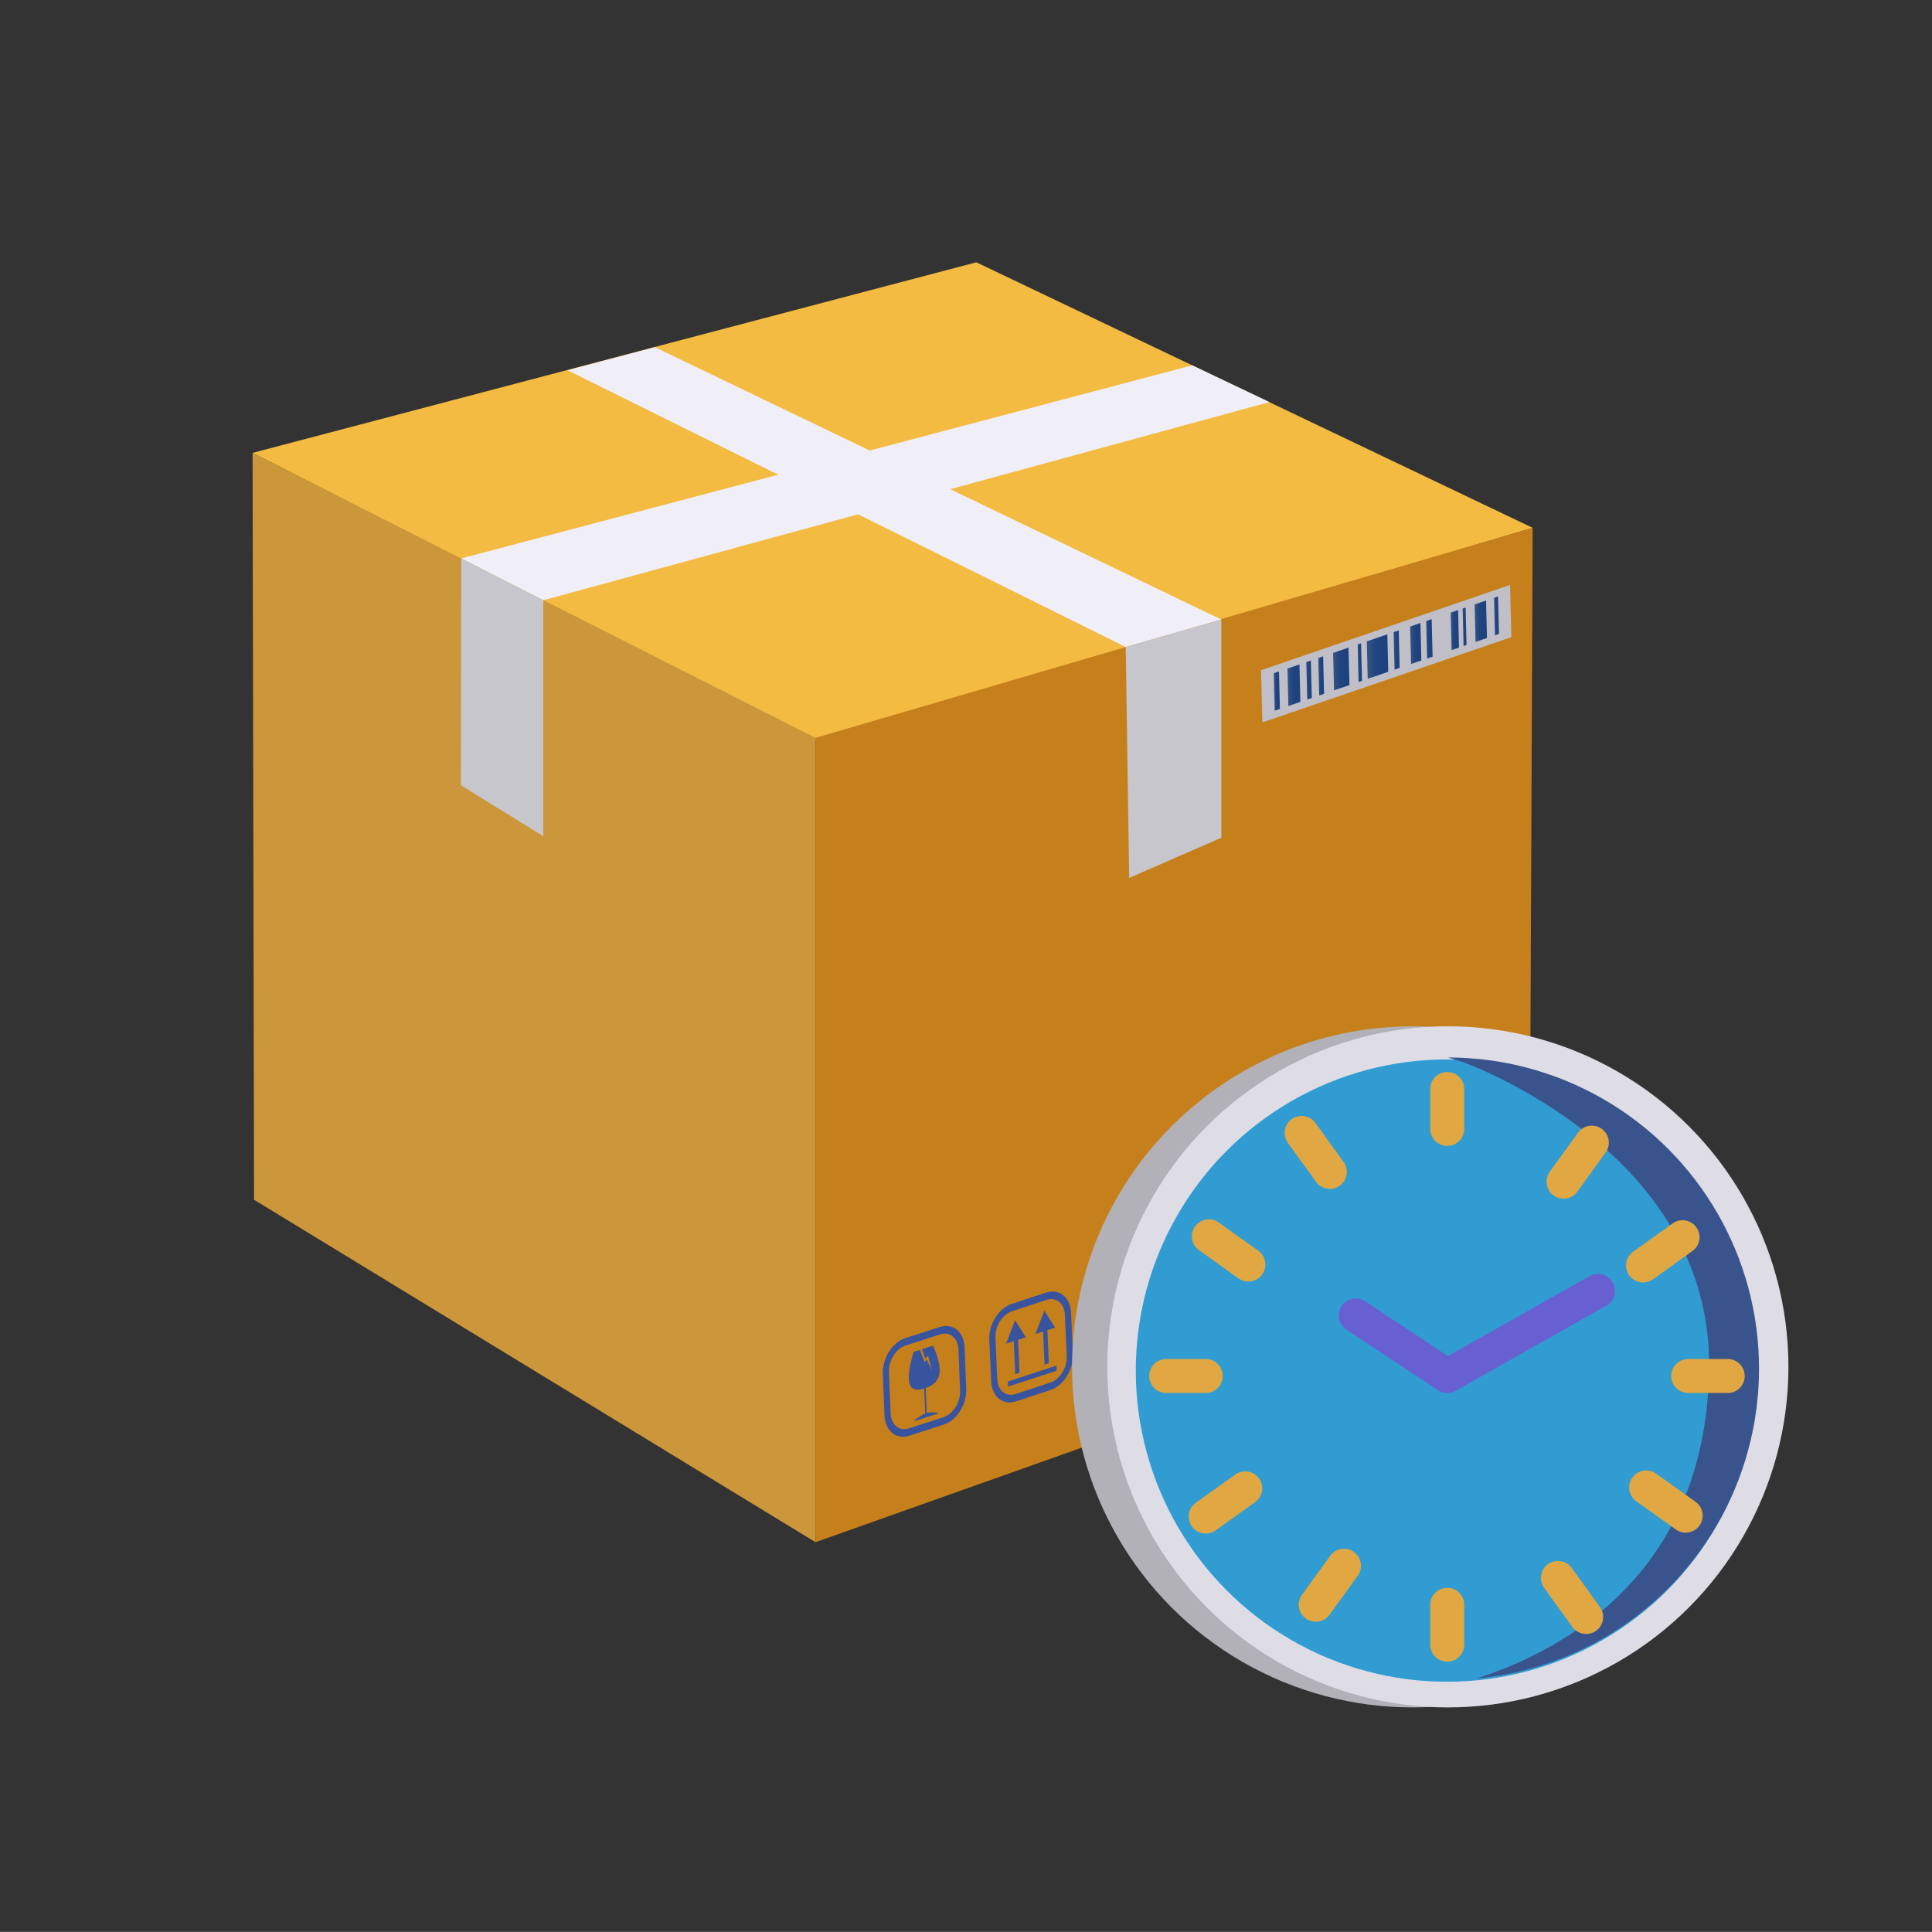 <?xml version="1.0" encoding="utf-8"?>
<!-- Generator: Adobe Illustrator 16.0.0, SVG Export Plug-In . SVG Version: 6.00 Build 0)  -->
<!DOCTYPE svg PUBLIC "-//W3C//DTD SVG 1.1//EN" "http://www.w3.org/Graphics/SVG/1.1/DTD/svg11.dtd">
<svg version="1.1" id="Layer_1" xmlns="http://www.w3.org/2000/svg" xmlns:xlink="http://www.w3.org/1999/xlink" x="0px" y="0px"
	 width="113.606px" height="113.6px" viewBox="0 0 113.606 113.6" enable-background="new 0 0 113.606 113.6" xml:space="preserve">
<rect x="0" y="0" width="113.606" height="113.6" fill="#333333" stroke="none"/>
<g>
	<polygon fill="#F4BB43" points="57.41,15.424 90.124,31.038 48.032,43.534 14.852,26.631 	"/>
	<polygon fill="#C6801B" points="89.93,75.776 47.955,90.684 47.955,43.388 90.124,31.038 	"/>
	<polygon fill="#CC973A" points="14.852,26.631 14.94,70.549 47.955,90.684 47.955,43.388 	"/>
	<polygon fill="#F0EFF8" points="27.122,32.837 70.106,21.483 74.642,23.643 31.946,35.296 	"/>
	<polygon fill="#F0EFF8" points="33.373,21.771 66.195,38.045 71.818,36.431 38.504,20.415 	"/>
	<polygon fill="#C6C6CC" points="66.195,38.045 71.818,36.431 71.818,49.261 66.398,51.624 	"/>
	<polygon fill="#C6C6CC" points="27.122,32.837 31.946,35.296 31.946,49.174 27.102,46.176 	"/>
	<g>
		<g>
			<path fill="#39549F" d="M66.793,75.214l-0.011-0.241l-0.099,0.034l0.01,0.24c-1.376,0.492-1.487,2.229-1.487,2.229
				s0.703-0.436,0.978-0.056c0,0,0.247-0.265,0.584-0.412l0.081,1.874c0,0,0.022,0.294,0.011,0.373
				c-0.018,0.124-0.12,0.114-0.136,0.012c-0.013-0.086-0.072-0.069-0.081,0.002c-0.009,0.073,0.058,0.24,0.194,0.175
				c0.138-0.065,0.127-0.206,0.127-0.206l-0.016-0.39l-0.08-1.879c0.202-0.07,0.43-0.09,0.654,0.013c0,0,0.571-0.678,0.941-0.493
				C68.464,76.488,68.277,74.767,66.793,75.214z"/>
			<path fill="#39549F" d="M69.197,75.192c-0.039-0.909-0.691-1.446-1.455-1.195l-2.042,0.671c-0.763,0.25-1.352,1.192-1.312,2.102
				l0.104,2.435c0.04,0.909,0.692,1.444,1.455,1.195l2.042-0.671c0.763-0.25,1.352-1.193,1.313-2.102L69.197,75.192z M67.971,79.297
				l-2.042,0.67c-0.562,0.184-1.043-0.21-1.072-0.883l-0.105-2.433c-0.027-0.671,0.406-1.366,0.969-1.552l2.042-0.668
				c0.562-0.186,1.044,0.21,1.073,0.88l0.104,2.435C68.968,78.415,68.534,79.111,67.971,79.297z"/>
			<polygon fill="#39549F" points="59.697,80.808 59.949,80.726 59.866,78.782 60.319,78.634 59.688,77.626 59.161,79.014 
				59.614,78.864 			"/>
			<polygon fill="#39549F" points="59.26,81.237 59.272,81.537 62.135,80.599 62.121,80.298 			"/>
			<polygon fill="#39549F" points="60.884,78.448 61.337,78.299 61.421,80.242 61.673,80.159 61.59,78.217 62.043,78.068 
				61.412,77.061 			"/>
			<path fill="#39549F" d="M61.528,76.003l-2.042,0.671c-0.763,0.25-1.352,1.193-1.313,2.102l0.106,2.436
				c0.039,0.909,0.69,1.444,1.453,1.194l2.043-0.67c0.761-0.251,1.35-1.194,1.312-2.103L62.982,77.2
				C62.943,76.289,62.291,75.754,61.528,76.003z M61.756,81.302l-2.042,0.671c-0.562,0.186-1.043-0.211-1.073-0.881l-0.104-2.434
				c-0.029-0.67,0.405-1.365,0.968-1.551l2.042-0.671c0.562-0.185,1.043,0.211,1.072,0.881l0.105,2.434
				C62.753,80.423,62.318,81.118,61.756,81.302z"/>
			<path fill="#39549F" d="M54.292,79.309l-0.005,0.002l-0.076,0.023l0.195,0.548l0.165-0.164l0.22,0.872l-0.289-0.646l-0.134,0.136
				l-0.279-0.707l-0.363,0.118c0,0-0.402,1.203-0.254,1.84c0.129,0.55,0.717,0.371,0.872,0.312l0.059,1.478
				c-0.225,0.09-0.47,0.269-0.611,0.379c-0.025,0.021-0.017,0.064,0.011,0.055l1.315-0.424c0.027-0.01,0.033-0.056,0.008-0.061
				c-0.143-0.023-0.4-0.044-0.633,0.021l-0.059-1.477c0.179-0.051,0.729-0.258,0.809-0.856c0.095-0.715-0.391-1.631-0.391-1.631
				L54.292,79.309z"/>
			<path fill="#39549F" d="M55.273,78.029l-2.042,0.658c-0.764,0.247-1.354,1.189-1.319,2.1l0.096,2.437
				c0.036,0.91,0.686,1.451,1.449,1.205l2.042-0.659c0.763-0.247,1.354-1.188,1.318-2.098l-0.096-2.438
				C56.686,78.322,56.037,77.783,55.273,78.029z M56.454,81.786c0.026,0.672-0.41,1.367-0.973,1.549l-2.043,0.659
				c-0.562,0.182-1.041-0.217-1.068-0.889l-0.096-2.437c-0.025-0.672,0.41-1.366,0.974-1.547l2.042-0.659
				c0.562-0.182,1.042,0.215,1.069,0.886L56.454,81.786z"/>
		</g>
	</g>
	<g>
		<polygon fill="#C0BFC8" points="88.795,34.396 74.153,39.411 74.229,42.48 88.87,37.466 		"/>
		<g>
			<linearGradient id="SVGID_1_" gradientUnits="userSpaceOnUse" x1="74.901" y1="40.637" x2="75.261" y2="40.637">
				<stop  offset="0" style="stop-color:#395481"/>
				<stop  offset="0.431" style="stop-color:#204480"/>
				<stop  offset="1" style="stop-color:#1B4180"/>
			</linearGradient>
			<polygon fill="url(#SVGID_1_)" points="75.207,39.483 74.901,39.587 74.956,41.79 75.261,41.686 			"/>
			<linearGradient id="SVGID_2_" gradientUnits="userSpaceOnUse" x1="75.706" y1="40.293" x2="76.465" y2="40.293">
				<stop  offset="0" style="stop-color:#395481"/>
				<stop  offset="0.431" style="stop-color:#204480"/>
				<stop  offset="1" style="stop-color:#1B4180"/>
			</linearGradient>
			<polygon fill="url(#SVGID_2_)" points="76.411,39.071 75.706,39.311 75.76,41.515 76.465,41.273 			"/>
			<linearGradient id="SVGID_3_" gradientUnits="userSpaceOnUse" x1="76.814" y1="39.988" x2="77.135" y2="39.988">
				<stop  offset="0" style="stop-color:#395481"/>
				<stop  offset="0.431" style="stop-color:#204480"/>
				<stop  offset="1" style="stop-color:#1B4180"/>
			</linearGradient>
			<polygon fill="url(#SVGID_3_)" points="77.082,38.84 76.813,38.932 76.868,41.135 77.135,41.044 			"/>
			<linearGradient id="SVGID_4_" gradientUnits="userSpaceOnUse" x1="77.518" y1="39.744" x2="77.857" y2="39.744">
				<stop  offset="0" style="stop-color:#395481"/>
				<stop  offset="0.431" style="stop-color:#204480"/>
				<stop  offset="1" style="stop-color:#1B4180"/>
			</linearGradient>
			<polygon fill="url(#SVGID_4_)" points="77.803,38.593 77.518,38.692 77.572,40.895 77.857,40.797 			"/>
			<linearGradient id="SVGID_5_" gradientUnits="userSpaceOnUse" x1="78.39" y1="39.338" x2="79.35" y2="39.338">
				<stop  offset="0" style="stop-color:#395481"/>
				<stop  offset="0.431" style="stop-color:#204480"/>
				<stop  offset="1" style="stop-color:#1B4180"/>
			</linearGradient>
			<polygon fill="url(#SVGID_5_)" points="79.296,38.081 78.39,38.392 78.445,40.595 79.35,40.284 			"/>
			<linearGradient id="SVGID_6_" gradientUnits="userSpaceOnUse" x1="79.833" y1="38.966" x2="80.089" y2="38.966">
				<stop  offset="0" style="stop-color:#395481"/>
				<stop  offset="0.431" style="stop-color:#204480"/>
				<stop  offset="1" style="stop-color:#1B4180"/>
			</linearGradient>
			<polygon fill="url(#SVGID_6_)" points="80.034,37.829 79.833,37.897 79.887,40.102 80.089,40.032 			"/>
			<linearGradient id="SVGID_7_" gradientUnits="userSpaceOnUse" x1="80.37" y1="38.608" x2="81.632" y2="38.608">
				<stop  offset="0" style="stop-color:#395481"/>
				<stop  offset="0.431" style="stop-color:#204480"/>
				<stop  offset="1" style="stop-color:#1B4180"/>
			</linearGradient>
			<polygon fill="url(#SVGID_7_)" points="81.578,37.299 80.37,37.714 80.424,39.918 81.632,39.503 			"/>
			<linearGradient id="SVGID_8_" gradientUnits="userSpaceOnUse" x1="81.947" y1="38.224" x2="82.303" y2="38.224">
				<stop  offset="0" style="stop-color:#395481"/>
				<stop  offset="0.431" style="stop-color:#204480"/>
				<stop  offset="1" style="stop-color:#1B4180"/>
			</linearGradient>
			<polygon fill="url(#SVGID_8_)" points="82.249,37.07 81.947,37.173 82.001,39.377 82.303,39.274 			"/>
			<linearGradient id="SVGID_9_" gradientUnits="userSpaceOnUse" x1="82.92" y1="37.839" x2="83.578" y2="37.839">
				<stop  offset="0" style="stop-color:#395481"/>
				<stop  offset="0.431" style="stop-color:#204480"/>
				<stop  offset="1" style="stop-color:#1B4180"/>
			</linearGradient>
			<polygon fill="url(#SVGID_9_)" points="83.525,36.634 82.92,36.841 82.974,39.043 83.578,38.836 			"/>
			<linearGradient id="SVGID_10_" gradientUnits="userSpaceOnUse" x1="83.86" y1="37.565" x2="84.239" y2="37.565">
				<stop  offset="0" style="stop-color:#395481"/>
				<stop  offset="0.431" style="stop-color:#204480"/>
				<stop  offset="1" style="stop-color:#1B4180"/>
			</linearGradient>
			<polygon fill="url(#SVGID_10_)" points="84.185,36.407 83.86,36.519 83.915,38.723 84.239,38.611 			"/>
			<linearGradient id="SVGID_11_" gradientUnits="userSpaceOnUse" x1="85.303" y1="37.051" x2="85.793" y2="37.051">
				<stop  offset="0" style="stop-color:#395481"/>
				<stop  offset="0.431" style="stop-color:#204480"/>
				<stop  offset="1" style="stop-color:#1B4180"/>
			</linearGradient>
			<polygon fill="url(#SVGID_11_)" points="85.739,35.875 85.303,36.024 85.356,38.227 85.792,38.079 			"/>
			<linearGradient id="SVGID_12_" gradientUnits="userSpaceOnUse" x1="86.006" y1="36.855" x2="86.235" y2="36.855">
				<stop  offset="0" style="stop-color:#395481"/>
				<stop  offset="0.431" style="stop-color:#204480"/>
				<stop  offset="1" style="stop-color:#1B4180"/>
			</linearGradient>
			<polygon fill="url(#SVGID_12_)" points="86.181,35.724 86.006,35.783 86.061,37.986 86.235,37.927 			"/>
			<linearGradient id="SVGID_13_" gradientUnits="userSpaceOnUse" x1="86.711" y1="36.528" x2="87.437" y2="36.528">
				<stop  offset="0" style="stop-color:#395481"/>
				<stop  offset="0.431" style="stop-color:#204480"/>
				<stop  offset="1" style="stop-color:#1B4180"/>
			</linearGradient>
			<polygon fill="url(#SVGID_13_)" points="87.383,35.312 86.711,35.541 86.766,37.745 87.437,37.516 			"/>
			<linearGradient id="SVGID_14_" gradientUnits="userSpaceOnUse" x1="87.853" y1="36.212" x2="88.142" y2="36.212">
				<stop  offset="0" style="stop-color:#395481"/>
				<stop  offset="0.431" style="stop-color:#204480"/>
				<stop  offset="1" style="stop-color:#1B4180"/>
			</linearGradient>
			<polygon fill="url(#SVGID_14_)" points="88.087,35.07 87.853,35.15 87.906,37.354 88.142,37.273 			"/>
		</g>
	</g>
</g>
<circle fill="#B1B1B7" cx="83.063" cy="80.374" r="20.026"/>
<circle fill="#DEDDE6" cx="85.138" cy="80.374" r="20.026"/>
<circle fill="#319CD2" cx="85.084" cy="80.594" r="18.297"/>
<g>
	<defs>
		<path id="SVGID_15_" d="M85.976,62.436c0,0,14.633,5.129,14.522,17.938c-0.102,11.614-7.838,16.66-14.522,18.589
			c-6.685,1.928,2.766,2.417,2.766,2.417l28.467-5.214l-15.473-34.432l-22.647-1.386L85.976,62.436z"/>
	</defs>
	<clipPath id="SVGID_16_">
		<use xlink:href="#SVGID_15_"  overflow="visible"/>
	</clipPath>
	<circle clip-path="url(#SVGID_16_)" fill="#39548D" cx="85.138" cy="80.479" r="18.297"/>
</g>
<polyline fill="none" stroke="#685FD1" stroke-width="2" stroke-linecap="round" stroke-linejoin="round" stroke-miterlimit="10" points="
	79.721,77.352 85.101,80.912 93.963,75.908 "/>
<line fill="none" stroke="#E0A743" stroke-width="2" stroke-linecap="round" stroke-linejoin="round" stroke-miterlimit="10" x1="85.101" y1="64.037" x2="85.101" y2="66.381"/>
<line fill="none" stroke="#E0A743" stroke-width="2" stroke-linecap="round" stroke-linejoin="round" stroke-miterlimit="10" x1="85.101" y1="94.365" x2="85.101" y2="96.71"/>
<line fill="none" stroke="#E0A743" stroke-width="2" stroke-linecap="round" stroke-linejoin="round" stroke-miterlimit="10" x1="77.369" y1="94.365" x2="79.028" y2="92.07"/>
<line fill="none" stroke="#E0A743" stroke-width="2" stroke-linecap="round" stroke-linejoin="round" stroke-miterlimit="10" x1="91.942" y1="69.485" x2="93.602" y2="67.189"/>
<line fill="none" stroke="#E0A743" stroke-width="2" stroke-linecap="round" stroke-linejoin="round" stroke-miterlimit="10" x1="78.198" y1="68.912" x2="76.539" y2="66.617"/>
<line fill="none" stroke="#E0A743" stroke-width="2" stroke-linecap="round" stroke-linejoin="round" stroke-miterlimit="10" x1="93.27" y1="95.082" x2="91.61" y2="92.786"/>
<line fill="none" stroke="#E0A743" stroke-width="2" stroke-linecap="round" stroke-linejoin="round" stroke-miterlimit="10" x1="68.575" y1="80.912" x2="70.898" y2="80.912"/>
<line fill="none" stroke="#E0A743" stroke-width="2" stroke-linecap="round" stroke-linejoin="round" stroke-miterlimit="10" x1="99.27" y1="80.912" x2="101.593" y2="80.912"/>
<line fill="none" stroke="#E0A743" stroke-width="2" stroke-linecap="round" stroke-linejoin="round" stroke-miterlimit="10" x1="70.898" y1="89.178" x2="73.221" y2="87.518"/>
<line fill="none" stroke="#E0A743" stroke-width="2" stroke-linecap="round" stroke-linejoin="round" stroke-miterlimit="10" x1="96.615" y1="74.411" x2="98.938" y2="72.751"/>
<line fill="none" stroke="#E0A743" stroke-width="2" stroke-linecap="round" stroke-linejoin="round" stroke-miterlimit="10" x1="99.122" y1="89.124" x2="96.799" y2="87.465"/>
<line fill="none" stroke="#E0A743" stroke-width="2" stroke-linecap="round" stroke-linejoin="round" stroke-miterlimit="10" x1="73.404" y1="74.357" x2="71.082" y2="72.698"/>
</svg>
